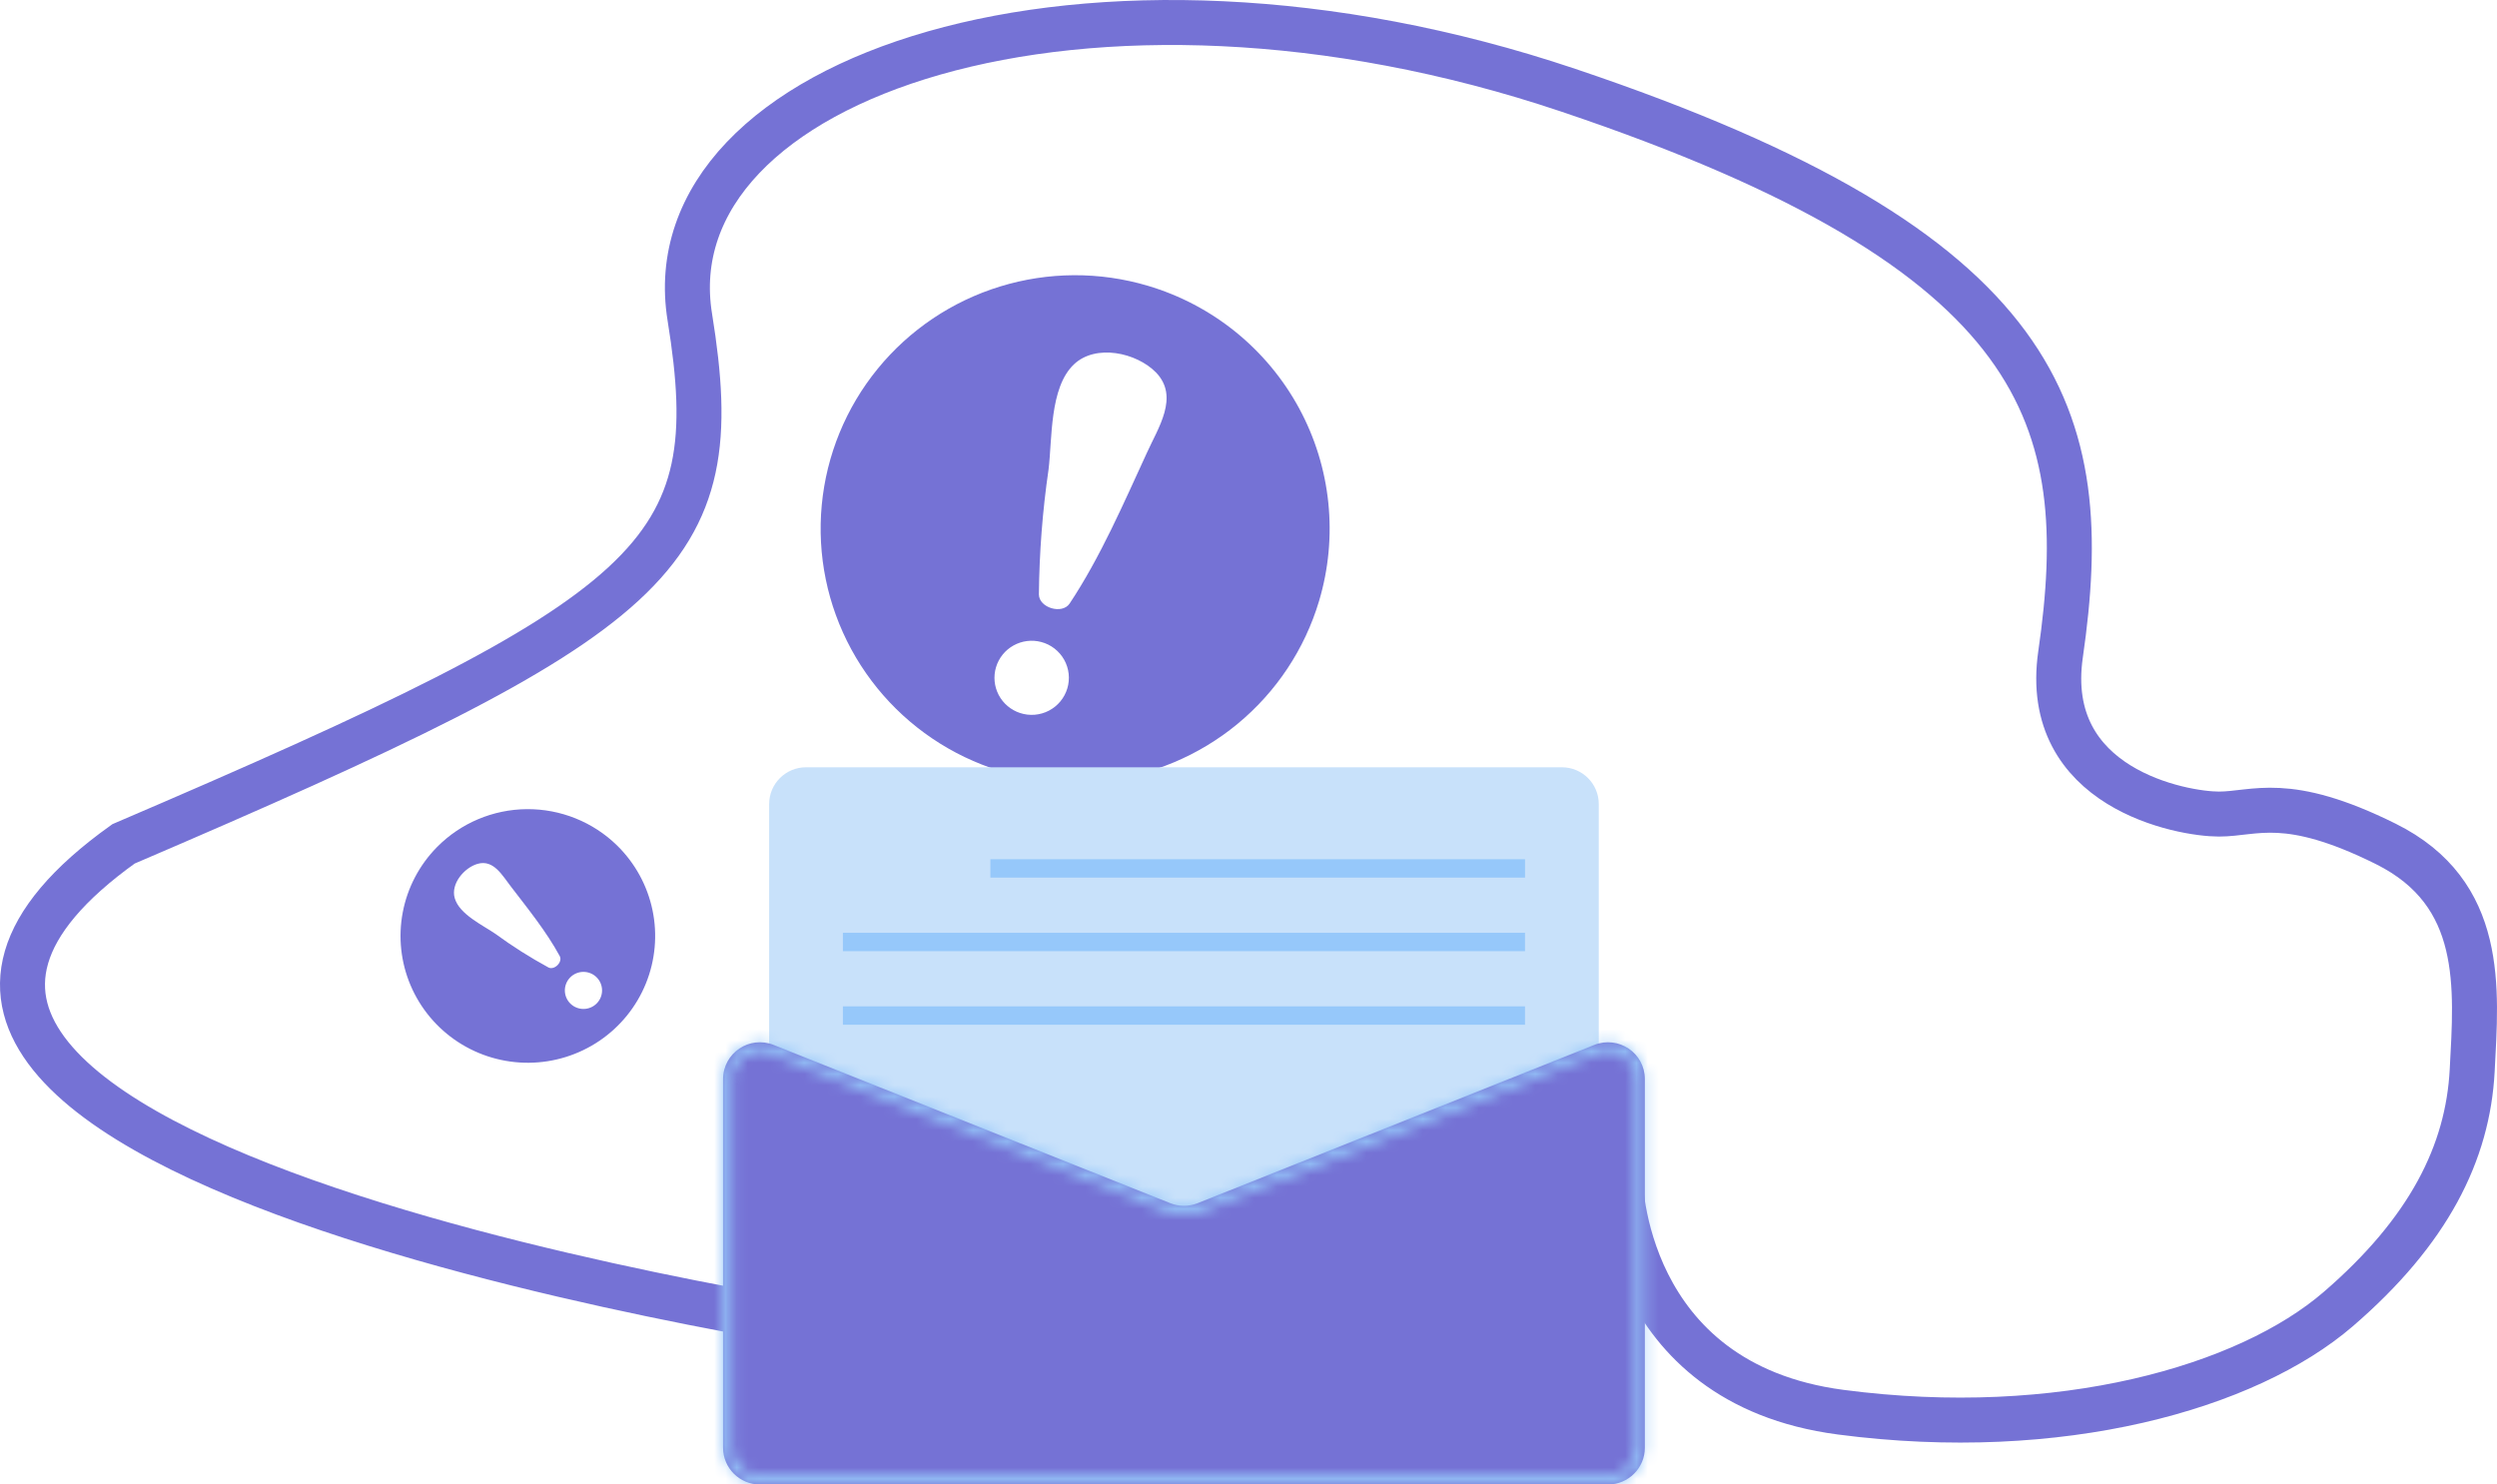 <svg width="222" height="132" viewBox="0 0 222 132" fill="none" xmlns="http://www.w3.org/2000/svg">
<path d="M102.053 25.412C97.764 24.137 93.192 24.159 88.916 25.474C84.64 26.788 80.851 29.336 78.028 32.796C75.206 36.256 73.476 40.472 73.06 44.911C72.642 49.349 73.555 53.812 75.684 57.734C77.813 61.655 81.061 64.861 85.018 66.943C88.975 69.025 93.463 69.892 97.914 69.434C102.366 68.975 106.581 67.212 110.027 64.367C113.472 61.522 115.993 57.723 117.271 53.45C118.12 50.613 118.4 47.638 118.095 44.694C117.79 41.749 116.905 38.894 115.492 36.29C114.078 33.687 112.165 31.386 109.859 29.519C107.553 27.652 104.9 26.257 102.053 25.412ZM90.686 63.399C89.869 63.13 89.189 62.555 88.79 61.795C88.392 61.035 88.307 60.15 88.553 59.329C88.799 58.507 89.356 57.813 90.108 57.395C90.859 56.976 91.744 56.865 92.575 57.087C93.003 57.2 93.403 57.398 93.752 57.668C94.102 57.939 94.393 58.277 94.609 58.661C94.825 59.046 94.962 59.47 95.01 59.908C95.059 60.346 95.019 60.789 94.892 61.212C94.766 61.634 94.556 62.027 94.274 62.367C93.993 62.707 93.646 62.988 93.253 63.192C92.861 63.396 92.432 63.519 91.991 63.555C91.55 63.59 91.106 63.538 90.686 63.399ZM101.954 40.291C99.885 44.777 97.845 49.528 95.099 53.663C94.439 54.662 92.37 54.048 92.365 52.852C92.401 49.138 92.687 45.431 93.222 41.755C93.557 39.07 93.295 34.469 95.476 32.403C97.413 30.555 101.046 31.349 102.781 33.124C104.868 35.293 102.957 38.054 101.954 40.291Z" fill="#7572D5"/>
<path d="M38.855 75.32C37.286 76.911 36.225 78.929 35.808 81.12C35.39 83.311 35.634 85.576 36.509 87.629C37.384 89.682 38.849 91.431 40.722 92.654C42.593 93.876 44.787 94.519 47.026 94.5C49.264 94.481 51.447 93.801 53.298 92.546C55.148 91.292 56.584 89.519 57.423 87.451C58.262 85.383 58.467 83.114 58.012 80.931C57.557 78.747 56.462 76.747 54.866 75.183C52.724 73.087 49.835 71.923 46.832 71.949C43.83 71.975 40.96 73.187 38.855 75.32ZM53.054 89.222C52.902 89.376 52.72 89.499 52.52 89.584C52.32 89.669 52.105 89.713 51.888 89.715C51.671 89.717 51.456 89.676 51.254 89.595C51.053 89.515 50.87 89.395 50.714 89.243C50.559 89.092 50.436 88.911 50.351 88.712C50.266 88.513 50.221 88.299 50.219 88.082C50.217 87.866 50.258 87.651 50.34 87.451C50.42 87.25 50.541 87.067 50.693 86.913C51 86.601 51.42 86.424 51.858 86.419C52.297 86.415 52.719 86.585 53.032 86.891C53.346 87.197 53.523 87.615 53.528 88.052C53.531 88.489 53.361 88.91 53.054 89.222ZM45.44 78.854C46.944 80.818 48.576 82.828 49.763 85.013C50.05 85.538 49.296 86.294 48.765 86.029C47.129 85.139 45.554 84.141 44.052 83.041C42.934 82.269 40.834 81.304 40.427 79.857C40.059 78.577 41.284 77.151 42.458 76.814C43.902 76.396 44.678 77.885 45.44 78.854Z" fill="#7572D5"/>
<path d="M77.511 118.614C77.511 118.614 -29.012 103.599 10.982 75.036C58.91 54.507 64.787 49.552 61.329 28.198C57.871 6.843 96.679 -6.348 139.424 8.021C182.168 22.39 186.229 37.252 183.197 58.187C181.476 70.12 194.03 72.387 197.27 72.387C200.51 72.387 203.259 70.641 212.104 75.035C220.949 79.43 220.179 87.853 219.795 95.177C219.41 102.501 215.949 109.458 207.874 116.416C199.798 123.374 183.197 128.135 163.65 125.571C144.104 123.008 144.038 104.698 144.038 104.698" stroke="#7572D5" stroke-width="4" stroke-miterlimit="10"/>
<path d="M68.383 71.497C68.383 69.691 69.85 68.227 71.661 68.227H138.864C140.675 68.227 142.142 69.691 142.142 71.497V128.729C142.142 130.535 140.675 131.999 138.864 131.999H71.661C69.85 131.999 68.383 130.535 68.383 128.729V71.497Z" fill="rgb(200, 225, 250)"/>
<path d="M64.285 95.951C64.285 93.637 66.627 92.055 68.781 92.914L104.045 106.986C104.827 107.298 105.699 107.298 106.48 106.986L141.744 92.914C143.898 92.055 146.24 93.637 146.24 95.951V128.73C146.24 130.536 144.772 132 142.962 132H67.563C65.753 132 64.285 130.536 64.285 128.73V95.951Z" fill="#7572D5"/>
<mask id="path-6-inside-1_4458_38461" fill="rgb(150, 200, 250)">
<path fill-rule="evenodd" clip-rule="evenodd" d="M145.42 128.73V95.951C145.42 94.215 143.664 93.029 142.049 93.673L106.784 107.745C105.808 108.135 104.718 108.135 103.741 107.745L68.477 93.673C66.862 93.029 65.105 94.215 65.105 95.951V128.73C65.105 130.084 66.206 131.182 67.563 131.182H142.962C144.32 131.182 145.42 130.084 145.42 128.73ZM68.781 92.914C66.627 92.055 64.285 93.637 64.285 95.951V128.73C64.285 130.536 65.753 132 67.563 132H142.962C144.772 132 146.24 130.536 146.24 128.73V95.951C146.24 93.637 143.898 92.055 141.744 92.914L106.48 106.986C105.699 107.298 104.827 107.298 104.045 106.986L68.781 92.914Z"/>
</mask>
<path d="M142.049 93.673L143.902 98.317V98.317L142.049 93.673ZM106.784 107.745L104.931 103.101L106.784 107.745ZM103.741 107.745L105.594 103.101L103.741 107.745ZM68.477 93.673L70.33 89.029L68.477 93.673ZM68.781 92.914L66.928 97.558H66.928L68.781 92.914ZM141.744 92.914L143.597 97.558V97.558L141.744 92.914ZM106.48 106.986L104.627 102.342L104.627 102.342L106.48 106.986ZM104.045 106.986L102.192 111.63L102.192 111.63L104.045 106.986ZM140.42 95.951V128.73H150.42V95.951H140.42ZM143.902 98.317C142.25 98.976 140.42 97.769 140.42 95.951H150.42C150.42 90.662 145.078 87.081 140.196 89.029L143.902 98.317ZM108.638 112.389L143.902 98.317L140.196 89.029L104.931 103.101L108.638 112.389ZM101.888 112.389C104.054 113.254 106.471 113.254 108.638 112.389L104.931 103.101C105.144 103.017 105.381 103.017 105.594 103.101L101.888 112.389ZM66.623 98.317L101.888 112.389L105.594 103.101L70.33 89.029L66.623 98.317ZM70.105 95.951C70.105 97.769 68.275 98.976 66.623 98.317L70.33 89.029C65.448 87.081 60.105 90.662 60.105 95.951H70.105ZM70.105 128.73V95.951H60.105V128.73H70.105ZM67.563 126.182C68.956 126.182 70.105 127.312 70.105 128.73H60.105C60.105 132.857 63.455 136.182 67.563 136.182V126.182ZM142.962 126.182H67.563V136.182H142.962V126.182ZM140.42 128.73C140.42 127.312 141.57 126.182 142.962 126.182V136.182C147.07 136.182 150.42 132.857 150.42 128.73H140.42ZM69.285 95.951C69.285 97.191 68.041 98.002 66.928 97.558L70.634 88.27C65.214 86.107 59.285 90.083 59.285 95.951H69.285ZM69.285 128.73V95.951H59.285V128.73H69.285ZM67.563 127C68.503 127 69.285 127.763 69.285 128.73H59.285C59.285 133.308 63.003 137 67.563 137V127ZM142.962 127H67.563V137H142.962V127ZM141.24 128.73C141.24 127.763 142.022 127 142.962 127V137C147.523 137 151.24 133.308 151.24 128.73H141.24ZM141.24 95.951V128.73H151.24V95.951H141.24ZM143.597 97.558C142.484 98.002 141.24 97.191 141.24 95.951H151.24C151.24 90.083 145.312 86.107 139.891 88.27L143.597 97.558ZM108.333 111.63L143.597 97.558L139.891 88.27L104.627 102.342L108.333 111.63ZM102.192 111.63C104.163 112.417 106.362 112.417 108.333 111.63L104.627 102.342C105.035 102.179 105.49 102.179 105.898 102.342L102.192 111.63ZM66.928 97.558L102.192 111.63L105.898 102.342L70.634 88.27L66.928 97.558Z" fill="rgb(150, 200, 250)" mask="url(#path-6-inside-1_4458_38461)"/>
<path d="M88.051 76.402H135.585V78.037H88.051V76.402Z" fill="rgb(150, 200, 250)"/>
<path d="M74.938 82.943H135.584V84.578H74.938V82.943Z" fill="rgb(150, 200, 250)"/>
<path d="M74.938 89.484H135.584V91.12H74.938V89.484Z" fill="rgb(150, 200, 250)"/>
</svg>
